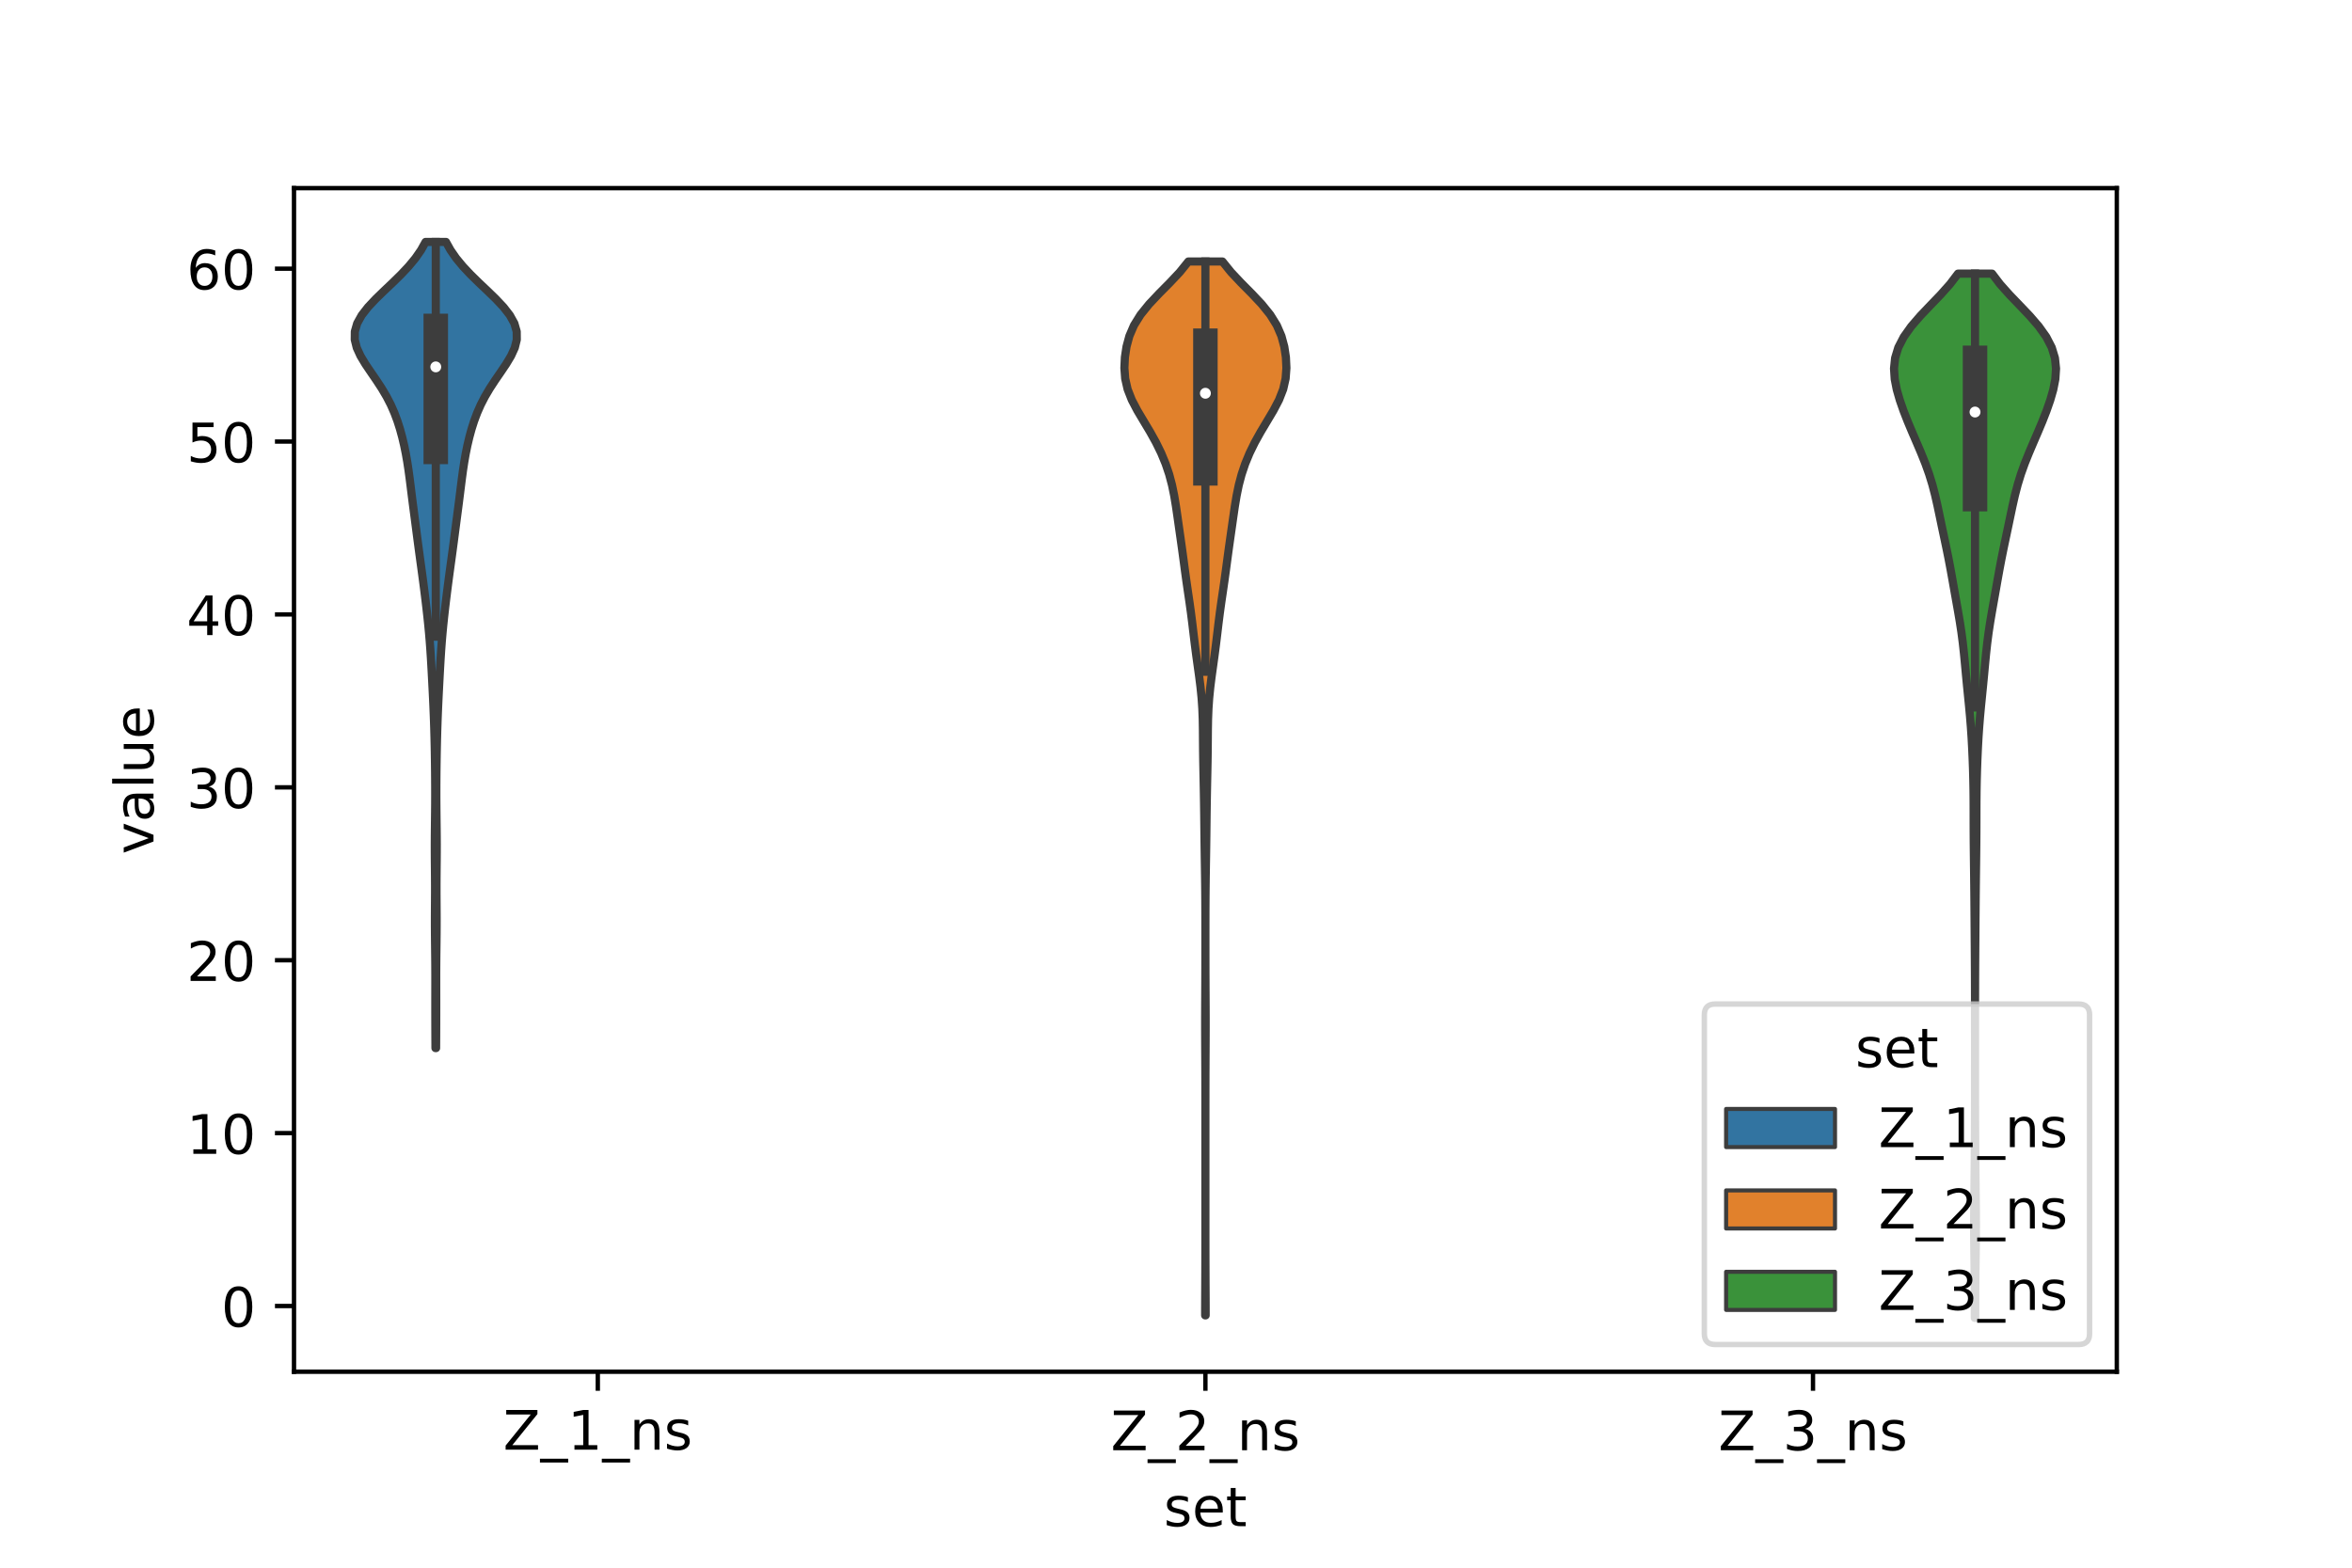 <?xml version="1.0" encoding="utf-8" standalone="no"?>
<!DOCTYPE svg PUBLIC "-//W3C//DTD SVG 1.1//EN"
  "http://www.w3.org/Graphics/SVG/1.1/DTD/svg11.dtd">
<!-- Created with matplotlib (https://matplotlib.org/) -->
<svg height="288pt" version="1.1" viewBox="0 0 432 288" width="432pt" xmlns="http://www.w3.org/2000/svg" xmlns:xlink="http://www.w3.org/1999/xlink">
 <defs>
  <style type="text/css">*{stroke-linecap:butt;stroke-linejoin:round;}</style>
 </defs>
 <g id="figure_1">
  <g id="patch_1">
   <path d="M 0 288 
L 432 288 
L 432 0 
L 0 0 
z
" style="fill:#ffffff;"/>
  </g>
  <g id="axes_1">
   <g id="patch_2">
    <path d="M 54 252 
L 388.8 252 
L 388.8 34.56 
L 54 34.56 
z
" style="fill:#ffffff;"/>
   </g>
   <g id="PolyCollection_1">
    <defs>
     <path d="M 80.098 -95.458 
L 79.982 -95.458 
L 79.974 -96.954 
L 79.967 -98.45 
L 79.961 -99.946 
L 79.958 -101.442 
L 79.956 -102.938 
L 79.957 -104.434 
L 79.959 -105.93 
L 79.961 -107.425 
L 79.961 -108.921 
L 79.955 -110.417 
L 79.943 -111.913 
L 79.926 -113.409 
L 79.908 -114.905 
L 79.892 -116.401 
L 79.883 -117.897 
L 79.882 -119.393 
L 79.889 -120.889 
L 79.899 -122.385 
L 79.907 -123.881 
L 79.907 -125.377 
L 79.9 -126.873 
L 79.887 -128.369 
L 79.872 -129.865 
L 79.862 -131.361 
L 79.859 -132.857 
L 79.867 -134.352 
L 79.882 -135.848 
L 79.9 -137.344 
L 79.917 -138.84 
L 79.93 -140.336 
L 79.936 -141.832 
L 79.934 -143.328 
L 79.927 -144.824 
L 79.914 -146.32 
L 79.896 -147.816 
L 79.873 -149.312 
L 79.845 -150.808 
L 79.811 -152.304 
L 79.77 -153.8 
L 79.722 -155.296 
L 79.667 -156.792 
L 79.605 -158.288 
L 79.536 -159.784 
L 79.463 -161.279 
L 79.386 -162.775 
L 79.307 -164.271 
L 79.224 -165.767 
L 79.136 -167.263 
L 79.038 -168.759 
L 78.926 -170.255 
L 78.799 -171.751 
L 78.656 -173.247 
L 78.499 -174.743 
L 78.331 -176.239 
L 78.154 -177.735 
L 77.97 -179.231 
L 77.779 -180.727 
L 77.581 -182.223 
L 77.378 -183.719 
L 77.173 -185.215 
L 76.97 -186.71 
L 76.771 -188.206 
L 76.575 -189.702 
L 76.381 -191.198 
L 76.186 -192.694 
L 75.99 -194.19 
L 75.796 -195.686 
L 75.607 -197.182 
L 75.421 -198.678 
L 75.232 -200.174 
L 75.029 -201.67 
L 74.8 -203.166 
L 74.538 -204.662 
L 74.234 -206.158 
L 73.882 -207.654 
L 73.475 -209.15 
L 73 -210.646 
L 72.441 -212.142 
L 71.783 -213.637 
L 71.012 -215.133 
L 70.129 -216.629 
L 69.152 -218.125 
L 68.123 -219.621 
L 67.114 -221.117 
L 66.215 -222.613 
L 65.531 -224.109 
L 65.16 -225.605 
L 65.176 -227.101 
L 65.608 -228.597 
L 66.439 -230.093 
L 67.604 -231.589 
L 69.01 -233.085 
L 70.552 -234.581 
L 72.13 -236.077 
L 73.656 -237.573 
L 75.061 -239.069 
L 76.297 -240.564 
L 77.336 -242.06 
L 78.169 -243.556 
L 81.911 -243.556 
L 81.911 -243.556 
L 82.744 -242.06 
L 83.783 -240.564 
L 85.019 -239.069 
L 86.424 -237.573 
L 87.95 -236.077 
L 89.528 -234.581 
L 91.07 -233.085 
L 92.476 -231.589 
L 93.641 -230.093 
L 94.472 -228.597 
L 94.904 -227.101 
L 94.92 -225.605 
L 94.549 -224.109 
L 93.865 -222.613 
L 92.966 -221.117 
L 91.957 -219.621 
L 90.928 -218.125 
L 89.951 -216.629 
L 89.068 -215.133 
L 88.297 -213.637 
L 87.639 -212.142 
L 87.08 -210.646 
L 86.605 -209.15 
L 86.198 -207.654 
L 85.846 -206.158 
L 85.542 -204.662 
L 85.28 -203.166 
L 85.051 -201.67 
L 84.848 -200.174 
L 84.659 -198.678 
L 84.473 -197.182 
L 84.284 -195.686 
L 84.09 -194.19 
L 83.894 -192.694 
L 83.699 -191.198 
L 83.505 -189.702 
L 83.309 -188.206 
L 83.11 -186.71 
L 82.907 -185.215 
L 82.702 -183.719 
L 82.499 -182.223 
L 82.301 -180.727 
L 82.11 -179.231 
L 81.926 -177.735 
L 81.749 -176.239 
L 81.581 -174.743 
L 81.424 -173.247 
L 81.281 -171.751 
L 81.154 -170.255 
L 81.042 -168.759 
L 80.944 -167.263 
L 80.856 -165.767 
L 80.773 -164.271 
L 80.694 -162.775 
L 80.617 -161.279 
L 80.544 -159.784 
L 80.475 -158.288 
L 80.413 -156.792 
L 80.358 -155.296 
L 80.31 -153.8 
L 80.269 -152.304 
L 80.235 -150.808 
L 80.207 -149.312 
L 80.184 -147.816 
L 80.166 -146.32 
L 80.153 -144.824 
L 80.146 -143.328 
L 80.144 -141.832 
L 80.15 -140.336 
L 80.163 -138.84 
L 80.18 -137.344 
L 80.198 -135.848 
L 80.213 -134.352 
L 80.221 -132.857 
L 80.218 -131.361 
L 80.208 -129.865 
L 80.193 -128.369 
L 80.18 -126.873 
L 80.173 -125.377 
L 80.173 -123.881 
L 80.181 -122.385 
L 80.191 -120.889 
L 80.198 -119.393 
L 80.197 -117.897 
L 80.188 -116.401 
L 80.172 -114.905 
L 80.154 -113.409 
L 80.137 -111.913 
L 80.125 -110.417 
L 80.119 -108.921 
L 80.119 -107.425 
L 80.121 -105.93 
L 80.123 -104.434 
L 80.124 -102.938 
L 80.122 -101.442 
L 80.119 -99.946 
L 80.113 -98.45 
L 80.106 -96.954 
L 80.098 -95.458 
z
" id="m2cafa7f09e" style="stroke:#3d3d3d;stroke-width:1.5;"/>
    </defs>
    <g clip-path="url(#p7835c2be3f)">
     <use style="fill:#3274a1;stroke:#3d3d3d;stroke-width:1.5;" x="0" xlink:href="#m2cafa7f09e" y="288"/>
    </g>
   </g>
   <g id="PolyCollection_2">
    <defs>
     <path d="M 221.446 -46.356 
L 221.354 -46.356 
L 221.357 -48.311 
L 221.366 -50.267 
L 221.377 -52.223 
L 221.386 -54.178 
L 221.393 -56.134 
L 221.397 -58.089 
L 221.399 -60.045 
L 221.4 -62.001 
L 221.4 -63.956 
L 221.4 -65.912 
L 221.4 -67.867 
L 221.4 -69.823 
L 221.4 -71.778 
L 221.4 -73.734 
L 221.4 -75.69 
L 221.4 -77.645 
L 221.4 -79.601 
L 221.4 -81.556 
L 221.4 -83.512 
L 221.399 -85.468 
L 221.398 -87.423 
L 221.395 -89.379 
L 221.39 -91.334 
L 221.381 -93.29 
L 221.37 -95.245 
L 221.361 -97.201 
L 221.355 -99.157 
L 221.355 -101.112 
L 221.362 -103.068 
L 221.372 -105.023 
L 221.383 -106.979 
L 221.391 -108.934 
L 221.396 -110.89 
L 221.398 -112.846 
L 221.399 -114.801 
L 221.399 -116.757 
L 221.397 -118.712 
L 221.393 -120.668 
L 221.384 -122.624 
L 221.369 -124.579 
L 221.346 -126.535 
L 221.317 -128.49 
L 221.286 -130.446 
L 221.256 -132.401 
L 221.23 -134.357 
L 221.207 -136.313 
L 221.184 -138.268 
L 221.157 -140.224 
L 221.124 -142.179 
L 221.086 -144.135 
L 221.045 -146.091 
L 221.007 -148.046 
L 220.979 -150.002 
L 220.962 -151.957 
L 220.948 -153.913 
L 220.914 -155.868 
L 220.838 -157.824 
L 220.703 -159.78 
L 220.506 -161.735 
L 220.261 -163.691 
L 219.99 -165.646 
L 219.719 -167.602 
L 219.464 -169.557 
L 219.227 -171.513 
L 218.995 -173.469 
L 218.747 -175.424 
L 218.476 -177.38 
L 218.188 -179.335 
L 217.904 -181.291 
L 217.635 -183.247 
L 217.375 -185.202 
L 217.11 -187.158 
L 216.835 -189.113 
L 216.556 -191.069 
L 216.279 -193.024 
L 215.993 -194.98 
L 215.669 -196.936 
L 215.268 -198.891 
L 214.75 -200.847 
L 214.092 -202.802 
L 213.283 -204.758 
L 212.326 -206.714 
L 211.238 -208.669 
L 210.068 -210.625 
L 208.906 -212.58 
L 207.88 -214.536 
L 207.113 -216.491 
L 206.666 -218.447 
L 206.52 -220.403 
L 206.613 -222.358 
L 206.909 -224.314 
L 207.437 -226.269 
L 208.277 -228.225 
L 209.491 -230.18 
L 211.071 -232.136 
L 212.915 -234.092 
L 214.853 -236.047 
L 216.693 -238.003 
L 218.271 -239.958 
L 224.529 -239.958 
L 224.529 -239.958 
L 226.107 -238.003 
L 227.947 -236.047 
L 229.885 -234.092 
L 231.729 -232.136 
L 233.309 -230.18 
L 234.523 -228.225 
L 235.363 -226.269 
L 235.891 -224.314 
L 236.187 -222.358 
L 236.28 -220.403 
L 236.134 -218.447 
L 235.687 -216.491 
L 234.92 -214.536 
L 233.894 -212.58 
L 232.732 -210.625 
L 231.562 -208.669 
L 230.474 -206.714 
L 229.517 -204.758 
L 228.708 -202.802 
L 228.05 -200.847 
L 227.532 -198.891 
L 227.131 -196.936 
L 226.807 -194.98 
L 226.521 -193.024 
L 226.244 -191.069 
L 225.965 -189.113 
L 225.69 -187.158 
L 225.425 -185.202 
L 225.165 -183.247 
L 224.896 -181.291 
L 224.612 -179.335 
L 224.324 -177.38 
L 224.053 -175.424 
L 223.805 -173.469 
L 223.573 -171.513 
L 223.336 -169.557 
L 223.081 -167.602 
L 222.81 -165.646 
L 222.539 -163.691 
L 222.294 -161.735 
L 222.097 -159.78 
L 221.962 -157.824 
L 221.886 -155.868 
L 221.852 -153.913 
L 221.838 -151.957 
L 221.821 -150.002 
L 221.793 -148.046 
L 221.755 -146.091 
L 221.714 -144.135 
L 221.676 -142.179 
L 221.643 -140.224 
L 221.616 -138.268 
L 221.593 -136.313 
L 221.57 -134.357 
L 221.544 -132.401 
L 221.514 -130.446 
L 221.483 -128.49 
L 221.454 -126.535 
L 221.431 -124.579 
L 221.416 -122.624 
L 221.407 -120.668 
L 221.403 -118.712 
L 221.401 -116.757 
L 221.401 -114.801 
L 221.402 -112.846 
L 221.404 -110.89 
L 221.409 -108.934 
L 221.417 -106.979 
L 221.428 -105.023 
L 221.438 -103.068 
L 221.445 -101.112 
L 221.445 -99.157 
L 221.439 -97.201 
L 221.43 -95.245 
L 221.419 -93.29 
L 221.41 -91.334 
L 221.405 -89.379 
L 221.402 -87.423 
L 221.401 -85.468 
L 221.4 -83.512 
L 221.4 -81.556 
L 221.4 -79.601 
L 221.4 -77.645 
L 221.4 -75.69 
L 221.4 -73.734 
L 221.4 -71.778 
L 221.4 -69.823 
L 221.4 -67.867 
L 221.4 -65.912 
L 221.4 -63.956 
L 221.4 -62.001 
L 221.401 -60.045 
L 221.403 -58.089 
L 221.407 -56.134 
L 221.414 -54.178 
L 221.423 -52.223 
L 221.434 -50.267 
L 221.443 -48.311 
L 221.446 -46.356 
z
" id="mac8a3d83e8" style="stroke:#3d3d3d;stroke-width:1.5;"/>
    </defs>
    <g clip-path="url(#p7835c2be3f)">
     <use style="fill:#e1812c;stroke:#3d3d3d;stroke-width:1.5;" x="0" xlink:href="#mac8a3d83e8" y="288"/>
    </g>
   </g>
   <g id="PolyCollection_3">
    <defs>
     <path d="M 362.806 -45.884 
L 362.714 -45.884 
L 362.712 -47.822 
L 362.709 -49.759 
L 362.703 -51.697 
L 362.688 -53.635 
L 362.666 -55.573 
L 362.638 -57.511 
L 362.612 -59.449 
L 362.595 -61.387 
L 362.592 -63.324 
L 362.602 -65.262 
L 362.621 -67.2 
L 362.644 -69.138 
L 362.666 -71.076 
L 362.685 -73.014 
L 362.701 -74.952 
L 362.715 -76.889 
L 362.728 -78.827 
L 362.739 -80.765 
L 362.747 -82.703 
L 362.753 -84.641 
L 362.757 -86.579 
L 362.759 -88.517 
L 362.759 -90.455 
L 362.76 -92.392 
L 362.76 -94.33 
L 362.76 -96.268 
L 362.76 -98.206 
L 362.759 -100.144 
L 362.759 -102.082 
L 362.757 -104.02 
L 362.753 -105.957 
L 362.748 -107.895 
L 362.739 -109.833 
L 362.728 -111.771 
L 362.715 -113.709 
L 362.701 -115.647 
L 362.687 -117.585 
L 362.672 -119.523 
L 362.656 -121.46 
L 362.639 -123.398 
L 362.619 -125.336 
L 362.596 -127.274 
L 362.571 -129.212 
L 362.547 -131.15 
L 362.527 -133.088 
L 362.513 -135.025 
L 362.507 -136.963 
L 362.504 -138.901 
L 362.498 -140.839 
L 362.48 -142.777 
L 362.444 -144.715 
L 362.391 -146.653 
L 362.321 -148.591 
L 362.235 -150.528 
L 362.13 -152.466 
L 362 -154.404 
L 361.844 -156.342 
L 361.664 -158.28 
L 361.471 -160.218 
L 361.278 -162.156 
L 361.092 -164.093 
L 360.913 -166.031 
L 360.726 -167.969 
L 360.513 -169.907 
L 360.26 -171.845 
L 359.964 -173.783 
L 359.635 -175.721 
L 359.291 -177.659 
L 358.947 -179.596 
L 358.606 -181.534 
L 358.257 -183.472 
L 357.889 -185.41 
L 357.497 -187.348 
L 357.088 -189.286 
L 356.677 -191.224 
L 356.273 -193.161 
L 355.865 -195.099 
L 355.426 -197.037 
L 354.922 -198.975 
L 354.326 -200.913 
L 353.631 -202.851 
L 352.854 -204.789 
L 352.028 -206.727 
L 351.191 -208.664 
L 350.38 -210.602 
L 349.623 -212.54 
L 348.946 -214.478 
L 348.389 -216.416 
L 348.008 -218.354 
L 347.88 -220.292 
L 348.082 -222.229 
L 348.672 -224.167 
L 349.671 -226.105 
L 351.049 -228.043 
L 352.723 -229.981 
L 354.568 -231.919 
L 356.432 -233.857 
L 358.161 -235.795 
L 359.635 -237.732 
L 365.885 -237.732 
L 365.885 -237.732 
L 367.359 -235.795 
L 369.088 -233.857 
L 370.952 -231.919 
L 372.797 -229.981 
L 374.471 -228.043 
L 375.849 -226.105 
L 376.848 -224.167 
L 377.438 -222.229 
L 377.64 -220.292 
L 377.512 -218.354 
L 377.131 -216.416 
L 376.574 -214.478 
L 375.897 -212.54 
L 375.14 -210.602 
L 374.329 -208.664 
L 373.492 -206.727 
L 372.666 -204.789 
L 371.889 -202.851 
L 371.194 -200.913 
L 370.598 -198.975 
L 370.094 -197.037 
L 369.655 -195.099 
L 369.247 -193.161 
L 368.843 -191.224 
L 368.432 -189.286 
L 368.023 -187.348 
L 367.631 -185.41 
L 367.263 -183.472 
L 366.914 -181.534 
L 366.573 -179.596 
L 366.229 -177.659 
L 365.885 -175.721 
L 365.556 -173.783 
L 365.26 -171.845 
L 365.007 -169.907 
L 364.794 -167.969 
L 364.607 -166.031 
L 364.428 -164.093 
L 364.242 -162.156 
L 364.049 -160.218 
L 363.856 -158.28 
L 363.676 -156.342 
L 363.52 -154.404 
L 363.39 -152.466 
L 363.285 -150.528 
L 363.199 -148.591 
L 363.129 -146.653 
L 363.076 -144.715 
L 363.04 -142.777 
L 363.022 -140.839 
L 363.016 -138.901 
L 363.013 -136.963 
L 363.007 -135.025 
L 362.993 -133.088 
L 362.973 -131.15 
L 362.949 -129.212 
L 362.924 -127.274 
L 362.901 -125.336 
L 362.881 -123.398 
L 362.864 -121.46 
L 362.848 -119.523 
L 362.833 -117.585 
L 362.819 -115.647 
L 362.805 -113.709 
L 362.792 -111.771 
L 362.781 -109.833 
L 362.772 -107.895 
L 362.767 -105.957 
L 362.763 -104.02 
L 362.761 -102.082 
L 362.761 -100.144 
L 362.76 -98.206 
L 362.76 -96.268 
L 362.76 -94.33 
L 362.76 -92.392 
L 362.761 -90.455 
L 362.761 -88.517 
L 362.763 -86.579 
L 362.767 -84.641 
L 362.773 -82.703 
L 362.781 -80.765 
L 362.792 -78.827 
L 362.805 -76.889 
L 362.819 -74.952 
L 362.835 -73.014 
L 362.854 -71.076 
L 362.876 -69.138 
L 362.899 -67.2 
L 362.918 -65.262 
L 362.928 -63.324 
L 362.925 -61.387 
L 362.908 -59.449 
L 362.882 -57.511 
L 362.854 -55.573 
L 362.832 -53.635 
L 362.817 -51.697 
L 362.811 -49.759 
L 362.808 -47.822 
L 362.806 -45.884 
z
" id="mf7c00f2b3b" style="stroke:#3d3d3d;stroke-width:1.5;"/>
    </defs>
    <g clip-path="url(#p7835c2be3f)">
     <use style="fill:#3a923a;stroke:#3d3d3d;stroke-width:1.5;" x="0" xlink:href="#mf7c00f2b3b" y="288"/>
    </g>
   </g>
   <g id="patch_3">
    <path clip-path="url(#p7835c2be3f)" d="M 109.8 239.929 
L 109.8 239.929 
L 109.8 239.929 
L 109.8 239.929 
z
" style="fill:#3274a1;stroke:#3d3d3d;stroke-linejoin:miter;stroke-width:0.75;"/>
   </g>
   <g id="patch_4">
    <path clip-path="url(#p7835c2be3f)" d="M 109.8 239.929 
L 109.8 239.929 
L 109.8 239.929 
L 109.8 239.929 
z
" style="fill:#e1812c;stroke:#3d3d3d;stroke-linejoin:miter;stroke-width:0.75;"/>
   </g>
   <g id="patch_5">
    <path clip-path="url(#p7835c2be3f)" d="M 109.8 239.929 
L 109.8 239.929 
L 109.8 239.929 
L 109.8 239.929 
z
" style="fill:#3a923a;stroke:#3d3d3d;stroke-linejoin:miter;stroke-width:0.75;"/>
   </g>
   <g id="matplotlib.axis_1">
    <g id="xtick_1">
     <g id="line2d_1">
      <defs>
       <path d="M 0 0 
L 0 3.5 
" id="ma5787b1624" style="stroke:#000000;stroke-width:0.8;"/>
      </defs>
      <g>
       <use style="stroke:#000000;stroke-width:0.8;" x="109.8" xlink:href="#ma5787b1624" y="252"/>
      </g>
     </g>
     <g id="text_1">
      <!-- Z_1_ns -->
      <g transform="translate(92.42 266.32)scale(0.1 -0.1)">
       <defs>
        <path d="M 5.609 72.906 
L 62.891 72.906 
L 62.891 65.375 
L 16.797 8.297 
L 64.016 8.297 
L 64.016 0 
L 4.5 0 
L 4.5 7.516 
L 50.594 64.594 
L 5.609 64.594 
z
" id="DejaVuSans-90"/>
        <path d="M 50.984 -16.609 
L 50.984 -23.578 
L -0.984 -23.578 
L -0.984 -16.609 
z
" id="DejaVuSans-95"/>
        <path d="M 12.406 8.297 
L 28.516 8.297 
L 28.516 63.922 
L 10.984 60.406 
L 10.984 69.391 
L 28.422 72.906 
L 38.281 72.906 
L 38.281 8.297 
L 54.391 8.297 
L 54.391 0 
L 12.406 0 
z
" id="DejaVuSans-49"/>
        <path d="M 54.891 33.016 
L 54.891 0 
L 45.906 0 
L 45.906 32.719 
Q 45.906 40.484 42.875 44.328 
Q 39.844 48.188 33.797 48.188 
Q 26.516 48.188 22.312 43.547 
Q 18.109 38.922 18.109 30.906 
L 18.109 0 
L 9.078 0 
L 9.078 54.688 
L 18.109 54.688 
L 18.109 46.188 
Q 21.344 51.125 25.703 53.562 
Q 30.078 56 35.797 56 
Q 45.219 56 50.047 50.172 
Q 54.891 44.344 54.891 33.016 
z
" id="DejaVuSans-110"/>
        <path d="M 44.281 53.078 
L 44.281 44.578 
Q 40.484 46.531 36.375 47.5 
Q 32.281 48.484 27.875 48.484 
Q 21.188 48.484 17.844 46.438 
Q 14.5 44.391 14.5 40.281 
Q 14.5 37.156 16.891 35.375 
Q 19.281 33.594 26.516 31.984 
L 29.594 31.297 
Q 39.156 29.25 43.188 25.516 
Q 47.219 21.781 47.219 15.094 
Q 47.219 7.469 41.188 3.016 
Q 35.156 -1.422 24.609 -1.422 
Q 20.219 -1.422 15.453 -0.562 
Q 10.688 0.297 5.422 2 
L 5.422 11.281 
Q 10.406 8.688 15.234 7.391 
Q 20.062 6.109 24.812 6.109 
Q 31.156 6.109 34.562 8.281 
Q 37.984 10.453 37.984 14.406 
Q 37.984 18.062 35.516 20.016 
Q 33.062 21.969 24.703 23.781 
L 21.578 24.516 
Q 13.234 26.266 9.516 29.906 
Q 5.812 33.547 5.812 39.891 
Q 5.812 47.609 11.281 51.797 
Q 16.75 56 26.812 56 
Q 31.781 56 36.172 55.266 
Q 40.578 54.547 44.281 53.078 
z
" id="DejaVuSans-115"/>
       </defs>
       <use xlink:href="#DejaVuSans-90"/>
       <use x="68.506" xlink:href="#DejaVuSans-95"/>
       <use x="118.506" xlink:href="#DejaVuSans-49"/>
       <use x="182.129" xlink:href="#DejaVuSans-95"/>
       <use x="232.129" xlink:href="#DejaVuSans-110"/>
       <use x="295.508" xlink:href="#DejaVuSans-115"/>
      </g>
     </g>
    </g>
    <g id="xtick_2">
     <g id="line2d_2">
      <g>
       <use style="stroke:#000000;stroke-width:0.8;" x="221.4" xlink:href="#ma5787b1624" y="252"/>
      </g>
     </g>
     <g id="text_2">
      <!-- Z_2_ns -->
      <g transform="translate(204.02 266.422)scale(0.1 -0.1)">
       <defs>
        <path d="M 19.188 8.297 
L 53.609 8.297 
L 53.609 0 
L 7.328 0 
L 7.328 8.297 
Q 12.938 14.109 22.625 23.891 
Q 32.328 33.688 34.812 36.531 
Q 39.547 41.844 41.422 45.531 
Q 43.312 49.219 43.312 52.781 
Q 43.312 58.594 39.234 62.25 
Q 35.156 65.922 28.609 65.922 
Q 23.969 65.922 18.812 64.312 
Q 13.672 62.703 7.812 59.422 
L 7.812 69.391 
Q 13.766 71.781 18.938 73 
Q 24.125 74.219 28.422 74.219 
Q 39.75 74.219 46.484 68.547 
Q 53.219 62.891 53.219 53.422 
Q 53.219 48.922 51.531 44.891 
Q 49.859 40.875 45.406 35.406 
Q 44.188 33.984 37.641 27.219 
Q 31.109 20.453 19.188 8.297 
z
" id="DejaVuSans-50"/>
       </defs>
       <use xlink:href="#DejaVuSans-90"/>
       <use x="68.506" xlink:href="#DejaVuSans-95"/>
       <use x="118.506" xlink:href="#DejaVuSans-50"/>
       <use x="182.129" xlink:href="#DejaVuSans-95"/>
       <use x="232.129" xlink:href="#DejaVuSans-110"/>
       <use x="295.508" xlink:href="#DejaVuSans-115"/>
      </g>
     </g>
    </g>
    <g id="xtick_3">
     <g id="line2d_3">
      <g>
       <use style="stroke:#000000;stroke-width:0.8;" x="333" xlink:href="#ma5787b1624" y="252"/>
      </g>
     </g>
     <g id="text_3">
      <!-- Z_3_ns -->
      <g transform="translate(315.62 266.422)scale(0.1 -0.1)">
       <defs>
        <path d="M 40.578 39.312 
Q 47.656 37.797 51.625 33 
Q 55.609 28.219 55.609 21.188 
Q 55.609 10.406 48.188 4.484 
Q 40.766 -1.422 27.094 -1.422 
Q 22.516 -1.422 17.656 -0.516 
Q 12.797 0.391 7.625 2.203 
L 7.625 11.719 
Q 11.719 9.328 16.594 8.109 
Q 21.484 6.891 26.812 6.891 
Q 36.078 6.891 40.938 10.547 
Q 45.797 14.203 45.797 21.188 
Q 45.797 27.641 41.281 31.266 
Q 36.766 34.906 28.719 34.906 
L 20.219 34.906 
L 20.219 43.016 
L 29.109 43.016 
Q 36.375 43.016 40.234 45.922 
Q 44.094 48.828 44.094 54.297 
Q 44.094 59.906 40.109 62.906 
Q 36.141 65.922 28.719 65.922 
Q 24.656 65.922 20.016 65.031 
Q 15.375 64.156 9.812 62.312 
L 9.812 71.094 
Q 15.438 72.656 20.344 73.438 
Q 25.25 74.219 29.594 74.219 
Q 40.828 74.219 47.359 69.109 
Q 53.906 64.016 53.906 55.328 
Q 53.906 49.266 50.438 45.094 
Q 46.969 40.922 40.578 39.312 
z
" id="DejaVuSans-51"/>
       </defs>
       <use xlink:href="#DejaVuSans-90"/>
       <use x="68.506" xlink:href="#DejaVuSans-95"/>
       <use x="118.506" xlink:href="#DejaVuSans-51"/>
       <use x="182.129" xlink:href="#DejaVuSans-95"/>
       <use x="232.129" xlink:href="#DejaVuSans-110"/>
       <use x="295.508" xlink:href="#DejaVuSans-115"/>
      </g>
     </g>
    </g>
    <g id="text_4">
     <!-- set -->
     <g transform="translate(213.759 280.378)scale(0.1 -0.1)">
      <defs>
       <path d="M 56.203 29.594 
L 56.203 25.203 
L 14.891 25.203 
Q 15.484 15.922 20.484 11.062 
Q 25.484 6.203 34.422 6.203 
Q 39.594 6.203 44.453 7.469 
Q 49.312 8.734 54.109 11.281 
L 54.109 2.781 
Q 49.266 0.734 44.188 -0.344 
Q 39.109 -1.422 33.891 -1.422 
Q 20.797 -1.422 13.156 6.188 
Q 5.516 13.812 5.516 26.812 
Q 5.516 40.234 12.766 48.109 
Q 20.016 56 32.328 56 
Q 43.359 56 49.781 48.891 
Q 56.203 41.797 56.203 29.594 
z
M 47.219 32.234 
Q 47.125 39.594 43.094 43.984 
Q 39.062 48.391 32.422 48.391 
Q 24.906 48.391 20.391 44.141 
Q 15.875 39.891 15.188 32.172 
z
" id="DejaVuSans-101"/>
       <path d="M 18.312 70.219 
L 18.312 54.688 
L 36.812 54.688 
L 36.812 47.703 
L 18.312 47.703 
L 18.312 18.016 
Q 18.312 11.328 20.141 9.422 
Q 21.969 7.516 27.594 7.516 
L 36.812 7.516 
L 36.812 0 
L 27.594 0 
Q 17.188 0 13.234 3.875 
Q 9.281 7.766 9.281 18.016 
L 9.281 47.703 
L 2.688 47.703 
L 2.688 54.688 
L 9.281 54.688 
L 9.281 70.219 
z
" id="DejaVuSans-116"/>
      </defs>
      <use xlink:href="#DejaVuSans-115"/>
      <use x="52.1" xlink:href="#DejaVuSans-101"/>
      <use x="113.623" xlink:href="#DejaVuSans-116"/>
     </g>
    </g>
   </g>
   <g id="matplotlib.axis_2">
    <g id="ytick_1">
     <g id="line2d_4">
      <defs>
       <path d="M 0 0 
L -3.5 0 
" id="m9fcabc1c78" style="stroke:#000000;stroke-width:0.8;"/>
      </defs>
      <g>
       <use style="stroke:#000000;stroke-width:0.8;" x="54" xlink:href="#m9fcabc1c78" y="239.929"/>
      </g>
     </g>
     <g id="text_5">
      <!-- 0 -->
      <g transform="translate(40.638 243.728)scale(0.1 -0.1)">
       <defs>
        <path d="M 31.781 66.406 
Q 24.172 66.406 20.328 58.906 
Q 16.5 51.422 16.5 36.375 
Q 16.5 21.391 20.328 13.891 
Q 24.172 6.391 31.781 6.391 
Q 39.453 6.391 43.281 13.891 
Q 47.125 21.391 47.125 36.375 
Q 47.125 51.422 43.281 58.906 
Q 39.453 66.406 31.781 66.406 
z
M 31.781 74.219 
Q 44.047 74.219 50.516 64.516 
Q 56.984 54.828 56.984 36.375 
Q 56.984 17.969 50.516 8.266 
Q 44.047 -1.422 31.781 -1.422 
Q 19.531 -1.422 13.062 8.266 
Q 6.594 17.969 6.594 36.375 
Q 6.594 54.828 13.062 64.516 
Q 19.531 74.219 31.781 74.219 
z
" id="DejaVuSans-48"/>
       </defs>
       <use xlink:href="#DejaVuSans-48"/>
      </g>
     </g>
    </g>
    <g id="ytick_2">
     <g id="line2d_5">
      <g>
       <use style="stroke:#000000;stroke-width:0.8;" x="54" xlink:href="#m9fcabc1c78" y="208.167"/>
      </g>
     </g>
     <g id="text_6">
      <!-- 10 -->
      <g transform="translate(34.275 211.966)scale(0.1 -0.1)">
       <use xlink:href="#DejaVuSans-49"/>
       <use x="63.623" xlink:href="#DejaVuSans-48"/>
      </g>
     </g>
    </g>
    <g id="ytick_3">
     <g id="line2d_6">
      <g>
       <use style="stroke:#000000;stroke-width:0.8;" x="54" xlink:href="#m9fcabc1c78" y="176.405"/>
      </g>
     </g>
     <g id="text_7">
      <!-- 20 -->
      <g transform="translate(34.275 180.204)scale(0.1 -0.1)">
       <use xlink:href="#DejaVuSans-50"/>
       <use x="63.623" xlink:href="#DejaVuSans-48"/>
      </g>
     </g>
    </g>
    <g id="ytick_4">
     <g id="line2d_7">
      <g>
       <use style="stroke:#000000;stroke-width:0.8;" x="54" xlink:href="#m9fcabc1c78" y="144.643"/>
      </g>
     </g>
     <g id="text_8">
      <!-- 30 -->
      <g transform="translate(34.275 148.442)scale(0.1 -0.1)">
       <use xlink:href="#DejaVuSans-51"/>
       <use x="63.623" xlink:href="#DejaVuSans-48"/>
      </g>
     </g>
    </g>
    <g id="ytick_5">
     <g id="line2d_8">
      <g>
       <use style="stroke:#000000;stroke-width:0.8;" x="54" xlink:href="#m9fcabc1c78" y="112.881"/>
      </g>
     </g>
     <g id="text_9">
      <!-- 40 -->
      <g transform="translate(34.275 116.68)scale(0.1 -0.1)">
       <defs>
        <path d="M 37.797 64.312 
L 12.891 25.391 
L 37.797 25.391 
z
M 35.203 72.906 
L 47.609 72.906 
L 47.609 25.391 
L 58.016 25.391 
L 58.016 17.188 
L 47.609 17.188 
L 47.609 0 
L 37.797 0 
L 37.797 17.188 
L 4.891 17.188 
L 4.891 26.703 
z
" id="DejaVuSans-52"/>
       </defs>
       <use xlink:href="#DejaVuSans-52"/>
       <use x="63.623" xlink:href="#DejaVuSans-48"/>
      </g>
     </g>
    </g>
    <g id="ytick_6">
     <g id="line2d_9">
      <g>
       <use style="stroke:#000000;stroke-width:0.8;" x="54" xlink:href="#m9fcabc1c78" y="81.119"/>
      </g>
     </g>
     <g id="text_10">
      <!-- 50 -->
      <g transform="translate(34.275 84.918)scale(0.1 -0.1)">
       <defs>
        <path d="M 10.797 72.906 
L 49.516 72.906 
L 49.516 64.594 
L 19.828 64.594 
L 19.828 46.734 
Q 21.969 47.469 24.109 47.828 
Q 26.266 48.188 28.422 48.188 
Q 40.625 48.188 47.75 41.5 
Q 54.891 34.812 54.891 23.391 
Q 54.891 11.625 47.562 5.094 
Q 40.234 -1.422 26.906 -1.422 
Q 22.312 -1.422 17.547 -0.641 
Q 12.797 0.141 7.719 1.703 
L 7.719 11.625 
Q 12.109 9.234 16.797 8.062 
Q 21.484 6.891 26.703 6.891 
Q 35.156 6.891 40.078 11.328 
Q 45.016 15.766 45.016 23.391 
Q 45.016 31 40.078 35.438 
Q 35.156 39.891 26.703 39.891 
Q 22.75 39.891 18.812 39.016 
Q 14.891 38.141 10.797 36.281 
z
" id="DejaVuSans-53"/>
       </defs>
       <use xlink:href="#DejaVuSans-53"/>
       <use x="63.623" xlink:href="#DejaVuSans-48"/>
      </g>
     </g>
    </g>
    <g id="ytick_7">
     <g id="line2d_10">
      <g>
       <use style="stroke:#000000;stroke-width:0.8;" x="54" xlink:href="#m9fcabc1c78" y="49.357"/>
      </g>
     </g>
     <g id="text_11">
      <!-- 60 -->
      <g transform="translate(34.275 53.156)scale(0.1 -0.1)">
       <defs>
        <path d="M 33.016 40.375 
Q 26.375 40.375 22.484 35.828 
Q 18.609 31.297 18.609 23.391 
Q 18.609 15.531 22.484 10.953 
Q 26.375 6.391 33.016 6.391 
Q 39.656 6.391 43.531 10.953 
Q 47.406 15.531 47.406 23.391 
Q 47.406 31.297 43.531 35.828 
Q 39.656 40.375 33.016 40.375 
z
M 52.594 71.297 
L 52.594 62.312 
Q 48.875 64.062 45.094 64.984 
Q 41.312 65.922 37.594 65.922 
Q 27.828 65.922 22.672 59.328 
Q 17.531 52.734 16.797 39.406 
Q 19.672 43.656 24.016 45.922 
Q 28.375 48.188 33.594 48.188 
Q 44.578 48.188 50.953 41.516 
Q 57.328 34.859 57.328 23.391 
Q 57.328 12.156 50.688 5.359 
Q 44.047 -1.422 33.016 -1.422 
Q 20.359 -1.422 13.672 8.266 
Q 6.984 17.969 6.984 36.375 
Q 6.984 53.656 15.188 63.938 
Q 23.391 74.219 37.203 74.219 
Q 40.922 74.219 44.703 73.484 
Q 48.484 72.75 52.594 71.297 
z
" id="DejaVuSans-54"/>
       </defs>
       <use xlink:href="#DejaVuSans-54"/>
       <use x="63.623" xlink:href="#DejaVuSans-48"/>
      </g>
     </g>
    </g>
    <g id="text_12">
     <!-- value -->
     <g transform="translate(28.195 156.938)rotate(-90)scale(0.1 -0.1)">
      <defs>
       <path d="M 2.984 54.688 
L 12.5 54.688 
L 29.594 8.797 
L 46.688 54.688 
L 56.203 54.688 
L 35.688 0 
L 23.484 0 
z
" id="DejaVuSans-118"/>
       <path d="M 34.281 27.484 
Q 23.391 27.484 19.188 25 
Q 14.984 22.516 14.984 16.5 
Q 14.984 11.719 18.141 8.906 
Q 21.297 6.109 26.703 6.109 
Q 34.188 6.109 38.703 11.406 
Q 43.219 16.703 43.219 25.484 
L 43.219 27.484 
z
M 52.203 31.203 
L 52.203 0 
L 43.219 0 
L 43.219 8.297 
Q 40.141 3.328 35.547 0.953 
Q 30.953 -1.422 24.312 -1.422 
Q 15.922 -1.422 10.953 3.297 
Q 6 8.016 6 15.922 
Q 6 25.141 12.172 29.828 
Q 18.359 34.516 30.609 34.516 
L 43.219 34.516 
L 43.219 35.406 
Q 43.219 41.609 39.141 45 
Q 35.062 48.391 27.688 48.391 
Q 23 48.391 18.547 47.266 
Q 14.109 46.141 10.016 43.891 
L 10.016 52.203 
Q 14.938 54.109 19.578 55.047 
Q 24.219 56 28.609 56 
Q 40.484 56 46.344 49.844 
Q 52.203 43.703 52.203 31.203 
z
" id="DejaVuSans-97"/>
       <path d="M 9.422 75.984 
L 18.406 75.984 
L 18.406 0 
L 9.422 0 
z
" id="DejaVuSans-108"/>
       <path d="M 8.5 21.578 
L 8.5 54.688 
L 17.484 54.688 
L 17.484 21.922 
Q 17.484 14.156 20.5 10.266 
Q 23.531 6.391 29.594 6.391 
Q 36.859 6.391 41.078 11.031 
Q 45.312 15.672 45.312 23.688 
L 45.312 54.688 
L 54.297 54.688 
L 54.297 0 
L 45.312 0 
L 45.312 8.406 
Q 42.047 3.422 37.719 1 
Q 33.406 -1.422 27.688 -1.422 
Q 18.266 -1.422 13.375 4.438 
Q 8.5 10.297 8.5 21.578 
z
M 31.109 56 
z
" id="DejaVuSans-117"/>
      </defs>
      <use xlink:href="#DejaVuSans-118"/>
      <use x="59.18" xlink:href="#DejaVuSans-97"/>
      <use x="120.459" xlink:href="#DejaVuSans-108"/>
      <use x="148.242" xlink:href="#DejaVuSans-117"/>
      <use x="211.621" xlink:href="#DejaVuSans-101"/>
     </g>
    </g>
   </g>
   <g id="line2d_11">
    <path clip-path="url(#p7835c2be3f)" d="M 80.04 116.963 
L 80.04 44.444 
" style="fill:none;stroke:#3d3d3d;stroke-linecap:square;stroke-width:1.5;"/>
   </g>
   <g id="line2d_12">
    <path clip-path="url(#p7835c2be3f)" d="M 80.04 83.022 
L 80.04 59.871 
" style="fill:none;stroke:#3d3d3d;stroke-linecap:square;stroke-width:4.5;"/>
   </g>
   <g id="line2d_13">
    <path clip-path="url(#p7835c2be3f)" d="M 221.4 123.414 
L 221.4 48.042 
" style="fill:none;stroke:#3d3d3d;stroke-linecap:square;stroke-width:1.5;"/>
   </g>
   <g id="line2d_14">
    <path clip-path="url(#p7835c2be3f)" d="M 221.4 86.966 
L 221.4 62.597 
" style="fill:none;stroke:#3d3d3d;stroke-linecap:square;stroke-width:4.5;"/>
   </g>
   <g id="line2d_15">
    <path clip-path="url(#p7835c2be3f)" d="M 362.76 129.965 
L 362.76 50.268 
" style="fill:none;stroke:#3d3d3d;stroke-linecap:square;stroke-width:1.5;"/>
   </g>
   <g id="line2d_16">
    <path clip-path="url(#p7835c2be3f)" d="M 362.76 91.694 
L 362.76 65.738 
" style="fill:none;stroke:#3d3d3d;stroke-linecap:square;stroke-width:4.5;"/>
   </g>
   <g id="patch_6">
    <path d="M 54 252 
L 54 34.56 
" style="fill:none;stroke:#000000;stroke-linecap:square;stroke-linejoin:miter;stroke-width:0.8;"/>
   </g>
   <g id="patch_7">
    <path d="M 388.8 252 
L 388.8 34.56 
" style="fill:none;stroke:#000000;stroke-linecap:square;stroke-linejoin:miter;stroke-width:0.8;"/>
   </g>
   <g id="patch_8">
    <path d="M 54 252 
L 388.8 252 
" style="fill:none;stroke:#000000;stroke-linecap:square;stroke-linejoin:miter;stroke-width:0.8;"/>
   </g>
   <g id="patch_9">
    <path d="M 54 34.56 
L 388.8 34.56 
" style="fill:none;stroke:#000000;stroke-linecap:square;stroke-linejoin:miter;stroke-width:0.8;"/>
   </g>
   <g id="PathCollection_1">
    <defs>
     <path d="M 0 1.5 
C 0.398 1.5 0.779 1.342 1.061 1.061 
C 1.342 0.779 1.5 0.398 1.5 0 
C 1.5 -0.398 1.342 -0.779 1.061 -1.061 
C 0.779 -1.342 0.398 -1.5 0 -1.5 
C -0.398 -1.5 -0.779 -1.342 -1.061 -1.061 
C -1.342 -0.779 -1.5 -0.398 -1.5 0 
C -1.5 0.398 -1.342 0.779 -1.061 1.061 
C -0.779 1.342 -0.398 1.5 0 1.5 
z
" id="me5252bfd56" style="stroke:#3d3d3d;"/>
    </defs>
    <g clip-path="url(#p7835c2be3f)">
     <use style="fill:#ffffff;stroke:#3d3d3d;" x="80.04" xlink:href="#me5252bfd56" y="67.4"/>
    </g>
   </g>
   <g id="PathCollection_2">
    <g clip-path="url(#p7835c2be3f)">
     <use style="fill:#ffffff;stroke:#3d3d3d;" x="221.4" xlink:href="#me5252bfd56" y="72.247"/>
    </g>
   </g>
   <g id="PathCollection_3">
    <g clip-path="url(#p7835c2be3f)">
     <use style="fill:#ffffff;stroke:#3d3d3d;" x="362.76" xlink:href="#me5252bfd56" y="75.695"/>
    </g>
   </g>
   <g id="legend_1">
    <g id="patch_10">
     <path d="M 315.041 247 
L 381.8 247 
Q 383.8 247 383.8 245 
L 383.8 186.453 
Q 383.8 184.453 381.8 184.453 
L 315.041 184.453 
Q 313.041 184.453 313.041 186.453 
L 313.041 245 
Q 313.041 247 315.041 247 
z
" style="fill:#ffffff;opacity:0.8;stroke:#cccccc;stroke-linejoin:miter;"/>
    </g>
    <g id="text_13">
     <!-- set -->
     <g transform="translate(340.779 196.052)scale(0.1 -0.1)">
      <use xlink:href="#DejaVuSans-115"/>
      <use x="52.1" xlink:href="#DejaVuSans-101"/>
      <use x="113.623" xlink:href="#DejaVuSans-116"/>
     </g>
    </g>
    <g id="patch_11">
     <path d="M 317.041 210.73 
L 337.041 210.73 
L 337.041 203.73 
L 317.041 203.73 
z
" style="fill:#3274a1;stroke:#3d3d3d;stroke-linejoin:miter;stroke-width:0.75;"/>
    </g>
    <g id="text_14">
     <!-- Z_1_ns -->
     <g transform="translate(345.041 210.73)scale(0.1 -0.1)">
      <use xlink:href="#DejaVuSans-90"/>
      <use x="68.506" xlink:href="#DejaVuSans-95"/>
      <use x="118.506" xlink:href="#DejaVuSans-49"/>
      <use x="182.129" xlink:href="#DejaVuSans-95"/>
      <use x="232.129" xlink:href="#DejaVuSans-110"/>
      <use x="295.508" xlink:href="#DejaVuSans-115"/>
     </g>
    </g>
    <g id="patch_12">
     <path d="M 317.041 225.686 
L 337.041 225.686 
L 337.041 218.686 
L 317.041 218.686 
z
" style="fill:#e1812c;stroke:#3d3d3d;stroke-linejoin:miter;stroke-width:0.75;"/>
    </g>
    <g id="text_15">
     <!-- Z_2_ns -->
     <g transform="translate(345.041 225.686)scale(0.1 -0.1)">
      <use xlink:href="#DejaVuSans-90"/>
      <use x="68.506" xlink:href="#DejaVuSans-95"/>
      <use x="118.506" xlink:href="#DejaVuSans-50"/>
      <use x="182.129" xlink:href="#DejaVuSans-95"/>
      <use x="232.129" xlink:href="#DejaVuSans-110"/>
      <use x="295.508" xlink:href="#DejaVuSans-115"/>
     </g>
    </g>
    <g id="patch_13">
     <path d="M 317.041 240.642 
L 337.041 240.642 
L 337.041 233.642 
L 317.041 233.642 
z
" style="fill:#3a923a;stroke:#3d3d3d;stroke-linejoin:miter;stroke-width:0.75;"/>
    </g>
    <g id="text_16">
     <!-- Z_3_ns -->
     <g transform="translate(345.041 240.642)scale(0.1 -0.1)">
      <use xlink:href="#DejaVuSans-90"/>
      <use x="68.506" xlink:href="#DejaVuSans-95"/>
      <use x="118.506" xlink:href="#DejaVuSans-51"/>
      <use x="182.129" xlink:href="#DejaVuSans-95"/>
      <use x="232.129" xlink:href="#DejaVuSans-110"/>
      <use x="295.508" xlink:href="#DejaVuSans-115"/>
     </g>
    </g>
   </g>
  </g>
 </g>
 <defs>
  <clipPath id="p7835c2be3f">
   <rect height="217.44" width="334.8" x="54" y="34.56"/>
  </clipPath>
 </defs>
</svg>
